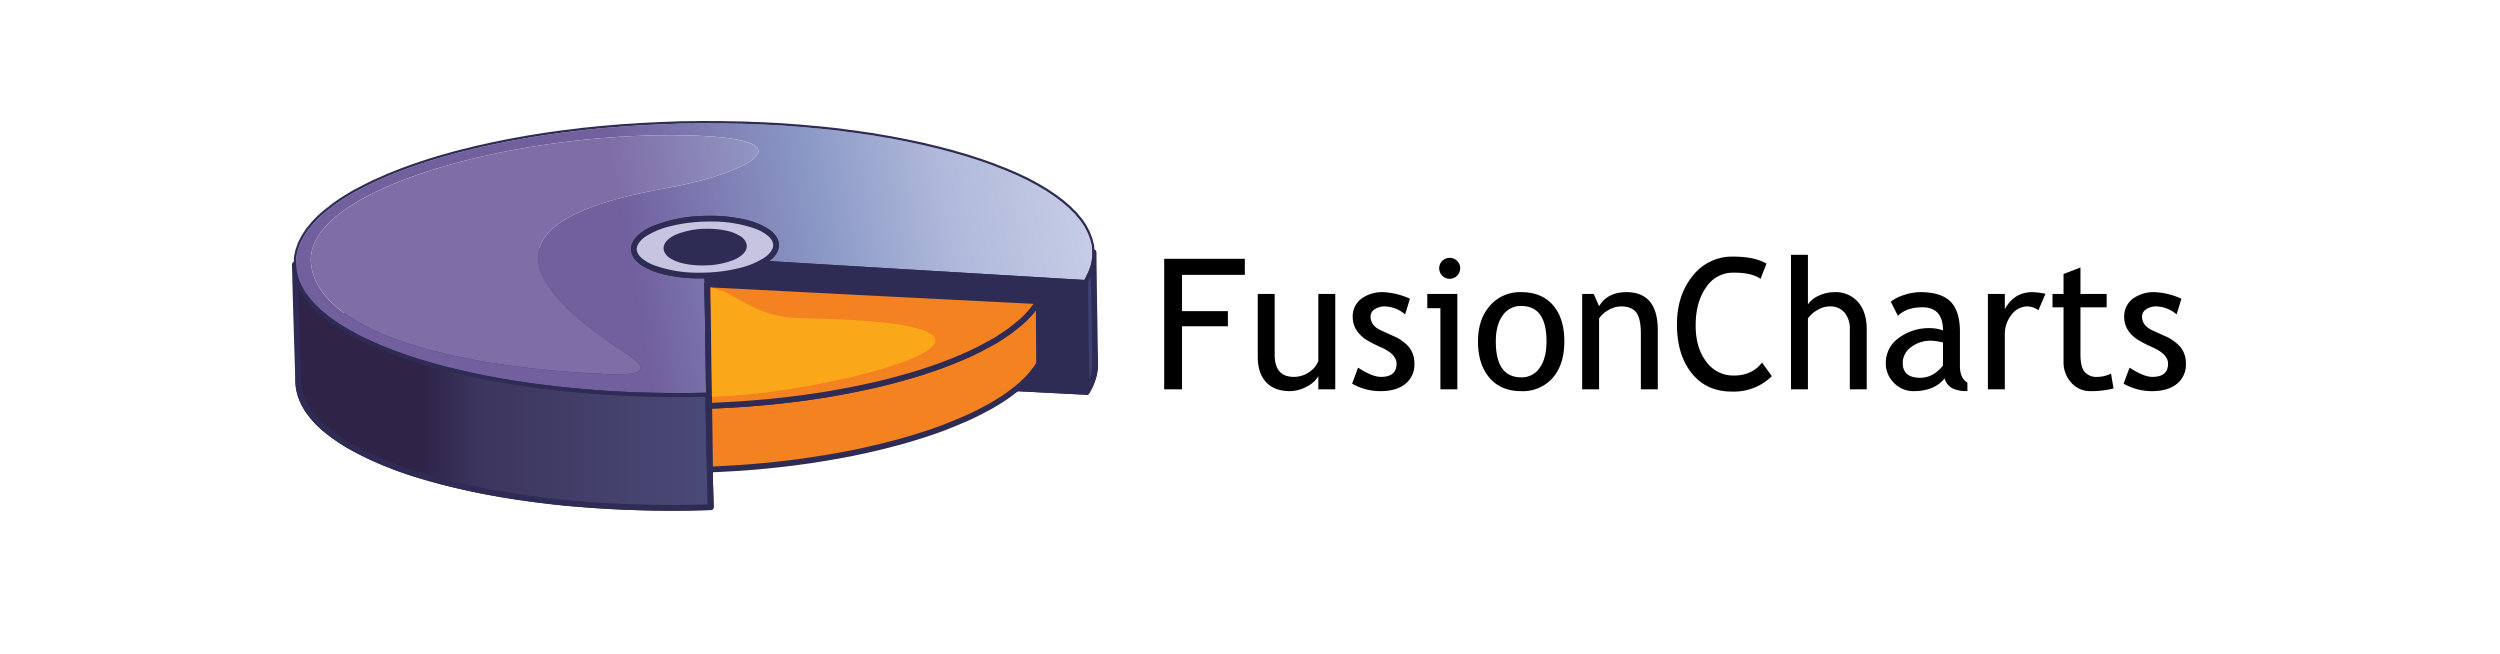 <svg id="Layer_2" data-name="Layer 2" xmlns="http://www.w3.org/2000/svg" xmlns:xlink="http://www.w3.org/1999/xlink" viewBox="0 0 822.047 215"><defs><linearGradient id="linear-gradient" x1="-1.112" y1="555.243" x2="-0.346" y2="555.243" gradientTransform="matrix(136, 0, 0, -136, 277.85, 75640.037)" gradientUnits="userSpaceOnUse"><stop offset="0" stop-color="#2f2348"/><stop offset="0.118" stop-color="#2f2348"/><stop offset="0.292" stop-color="#3c355d"/><stop offset="1" stop-color="#494977"/></linearGradient><linearGradient id="linear-gradient-2" x1="-0.573" y1="555.198" x2="0.194" y2="555.198" gradientTransform="matrix(289, -50, -50, -289, 28124.444, 160511.33)" gradientUnits="userSpaceOnUse"><stop offset="0" stop-color="#715f9e"/><stop offset="0.039" stop-color="#715f9e"/><stop offset="0.32" stop-color="#8a98c6"/><stop offset="0.511" stop-color="#b0b9db"/><stop offset="0.938" stop-color="#e0e3f3"/><stop offset="1" stop-color="#e0e3f3"/></linearGradient><linearGradient id="linear-gradient-3" x1="-0.573" y1="555.21" x2="0.193" y2="555.21" gradientTransform="matrix(289, -50, -50, -289, 28124.444, 160511.33)" gradientUnits="userSpaceOnUse"><stop offset="0" stop-color="#7f6da7"/><stop offset="0.039" stop-color="#7f6da7"/><stop offset="0.32" stop-color="#97a3cd"/><stop offset="0.511" stop-color="#b9c0de"/><stop offset="0.938" stop-color="#e3e6f4"/><stop offset="1" stop-color="#e3e6f4"/></linearGradient></defs><title>fc_logo</title><path d="M232.711,122.411c21.225,1.111,42.319,2.229,63.116,3.292,20.631,1.049,41.18,2.139,61.481,3.174a17.324,17.324,0,0,0,2.802-9.419c-.201-11.951-14.311-22.529-37.137-30.036-23.088-7.597-55.271-12.082-91.228-11.592-36.543.518-69.996,6.086-94.353,14.677-24.613,8.687-39.725,20.397-39.324,33.044.317,12.642,16.091,23.62,41.035,31.086,24.717,7.403,58.238,11.337,94.581,10.137q-.466-22.14-.973-44.362" style="fill:#233a76;fill-rule:evenodd"/><path d="M232.711,122.411l-.048.931c21.225,1.105,42.312,2.222,63.116,3.285,20.631,1.056,41.18,2.139,61.48,3.175a.933.933,0,0,0,.835-.442,18.232,18.232,0,0,0,2.947-9.668v-.248a18.026,18.026,0,0,0-2.815-9.15c-2.678-4.361-7.129-8.37-13.042-12.013a104.844,104.844,0,0,0-21.922-9.743c-22.081-7.259-52.31-11.675-86.204-11.675-1.767,0-3.546.014-5.327.034-36.633.525-70.161,6.1-94.65,14.739-12.213,4.305-22.129,9.356-29.05,14.966a34.884,34.884,0,0,0-8.039,8.839,18.497,18.497,0,0,0-2.863,9.619c0,.173,0,.345.006.518v-.007a18.312,18.312,0,0,0,3.188,9.626c2.994,4.568,7.928,8.722,14.456,12.463a115.581,115.581,0,0,0,24.054,9.866c21.901,6.556,50.585,10.385,82.015,10.393q6.366,0,12.862-.215a.929.929,0,0,0,.897-.952q-.456-22.14-.966-44.361l-.932.021-.048.931.048-.931-.924.028q.527,22.212.966,44.353l.931-.019-.034-.925q-6.459.207-12.8.206c-31.278,0-59.817-3.822-81.477-10.308-12.406-3.713-22.502-8.295-29.471-13.457a32.743,32.743,0,0,1-8.018-8.107,16.443,16.443,0,0,1-2.891-8.66v-.007c0-.151-.007-.303-.007-.456a16.696,16.696,0,0,1,2.594-8.66c2.574-4.271,7.066-8.439,13.187-12.331a114.46,114.46,0,0,1,22.936-10.688C161.929,84.839,195.305,79.271,231.752,78.753q2.67-.032,5.307-.035c33.727,0,63.806,4.402,85.624,11.585,11.344,3.733,20.486,8.225,26.766,13.2a30.452,30.452,0,0,1,7.19,7.763,16.111,16.111,0,0,1,2.546,8.211v.214a16.461,16.461,0,0,1-2.671,8.694l.794.49.048-.932c-20.3-1.035-40.849-2.118-61.481-3.174-20.797-1.062-41.891-2.18-63.116-3.285a.931.931,0,0,0-.973.953l.924-.028" style="fill:#2e2c54"/><path d="M231.876,84.943q.425,18.744.835,37.468c21.225,1.111,42.319,2.229,63.116,3.292,20.631,1.049,41.18,2.139,61.481,3.174q-.311-18.186-.532-36.426c-20.334-1.214-40.918-2.45-61.632-3.685-20.838-1.235-42.008-2.525-63.268-3.823" style="fill:#2e2c54;fill-rule:evenodd"/><path d="M231.876,84.943l-.945.021q.413,18.744.835,37.468a.954.954,0,0,0,.897.931c21.218,1.105,42.312,2.222,63.116,3.285,20.631,1.056,41.18,2.139,61.48,3.174a.969.969,0,0,0,.711-.262.99.99,0,0,0,.29-.704q-.311-18.175-.538-36.419a.954.954,0,0,0-.891-.938c-20.335-1.214-40.918-2.45-61.632-3.678-20.831-1.235-42.008-2.525-63.262-3.823a.915.915,0,0,0-.717.263.943.943,0,0,0-.289.704l.945-.021-.055.952c21.259,1.297,42.429,2.587,63.268,3.823q31.072,1.842,61.626,3.678l.062-.945-.952.014q.249,18.217.531,36.426l.953-.014.048-.952c-20.3-1.036-40.842-2.119-61.481-3.175-20.797-1.062-41.891-2.18-63.109-3.284l-.055.945.952-.021q-.413-18.724-.835-37.468l-.953.021-.055.952.055-.952" style="fill:#2e2c54"/><path d="M356.773,92.449q.247,18.218.533,36.423c.125-.187.251-.374.376-.586a6.249,6.249,0,0,1,.334-.584,5.478,5.478,0,0,1,.293-.582c.084-.186.168-.372.252-.586.084-.186.168-.374.251-.582a4.197,4.197,0,0,1,.212-.579,4.385,4.385,0,0,1,.211-.602,4.312,4.312,0,0,1,.21-.581,4,4,0,0,1,.17-.601c.043-.184.086-.368.129-.576.043-.184.086-.414.129-.622a3.255,3.255,0,0,1,.089-.598,3.016,3.016,0,0,1,.087-.574,3.084,3.084,0,0,1,.047-.595c.002-.183.004-.389.007-.595.001-.184.004-.367.005-.573-.203-12.133-.407-24.292-.528-36.473-.001.206-.005.412-.005.595-.003.206-.004.412-.007.595a3.061,3.061,0,0,0-.047.596,3.246,3.246,0,0,0-.088.597,3.186,3.186,0,0,0-.087.598c-.043.207-.087.391-.13.575-.043.207-.087.414-.128.599a4.717,4.717,0,0,0-.171.599,4.447,4.447,0,0,0-.212.6,4.137,4.137,0,0,0-.211.579c-.085.208-.169.416-.253.602-.084.208-.169.394-.253.579a5.454,5.454,0,0,0-.293.58,4.784,4.784,0,0,0-.252.585,6.312,6.312,0,0,0-.334.605A6.117,6.117,0,0,0,356.773,92.449Z" style="fill:#3b4272;fill-rule:evenodd"/><path d="M356.773,92.449l-.95.013q.247,18.218.533,36.427a.95.95,0,0,0,1.741.512c.123-.186.26-.389.403-.629l.049-.094c.035-.085.142-.254.282-.487l.051-.096a4.602,4.602,0,0,1,.244-.486l.051-.097c.083-.186.174-.388.27-.627l-.884-.349.867.39c.084-.187.173-.388.266-.617l.043-.137a3.932,3.932,0,0,1,.168-.439l.046-.145a3.863,3.863,0,0,1,.166-.46l.044-.138a4.017,4.017,0,0,1,.168-.446l.042-.133a3.206,3.206,0,0,1,.129-.465l.043-.136c.043-.185.088-.379.134-.601l-.931-.192.925.217c.051-.219.094-.452.134-.647l.019-.18a2.725,2.725,0,0,1,.069-.416l.02-.188a2.496,2.496,0,0,1,.067-.387l.02-.187a2.226,2.226,0,0,1,.028-.41l.019-.185c.002-.178.004-.383.007-.592v-.002c.001-.181.003-.365.005-.574v-.022c-.203-12.134-.406-24.29-.528-36.466a.95.95,0,0,0-1.9.002c-.002.202-.004.408-.005.598l.95.004-.95-.014c-.003.211-.004.418-.007.597l.95.012-.93-.195a3.869,3.869,0,0,0-.067.779l.95.012-.93-.195a3.94,3.94,0,0,0-.108.785l.95.008-.93-.196a3.896,3.896,0,0,0-.108.79l.95.004-.93-.195c-.041.192-.082.367-.125.551l-.005.024c-.043.207-.086.41-.126.584l.927.21-.892-.328a5.662,5.662,0,0,0-.204.709l.925.218-.88-.358a5.152,5.152,0,0,0-.256.74l.925.218-.882-.354a4.894,4.894,0,0,0-.255.718l.926.215-.881-.358c-.083.207-.166.406-.239.569l-.016.036c-.073.183-.15.352-.236.539l.865.395-.816-.487a6.238,6.238,0,0,0-.344.676l.866.391-.816-.486a2.78,2.78,0,0,0-.213.448c-.045.119-.071.194-.089.232l.866.391-.816-.487a7.168,7.168,0,0,0-.386.704l.868.388-.813-.492a6.594,6.594,0,0,0-.389.681.944.944,0,0,0-.085.405l.95-.013.865.392c.034-.08.142-.25.284-.482l.055-.104a5.397,5.397,0,0,1,.282-.505l.05-.097c.066-.147.103-.26.132-.334a1.012,1.012,0,0,1,.07-.154l.05-.096a4.713,4.713,0,0,1,.243-.485l.049-.092c.084-.185.176-.385.27-.619l-.882-.354.866.39c.095-.209.182-.425.268-.634l.045-.143a3.907,3.907,0,0,1,.168-.439l.043-.136a3.718,3.718,0,0,1,.168-.461l.044-.139a3.968,3.968,0,0,1,.138-.49l.035-.118c.044-.196.088-.407.132-.614l-.93-.195.925.219c.043-.184.089-.377.136-.598l.02-.191a2.604,2.604,0,0,1,.067-.406l.02-.188a2.73,2.73,0,0,1,.068-.41l.02-.183a2.304,2.304,0,0,1,.027-.412l.02-.184c.002-.186.004-.391.007-.593v-.01c.001-.175.003-.381.005-.591l-.95-.007-.95.009c.121,12.185.325,24.346.528,36.479l.95-.016-.95-.007c-.001.203-.004.385-.005.571v-.003c-.003.204-.005.41-.007.598l.95.007-.931-.192a3.898,3.898,0,0,0-.066.78l.95.008-.93-.195a3.735,3.735,0,0,0-.108.762l.95.007-.93-.195a4.086,4.086,0,0,0-.109.781l.95.012-.931-.191c-.045.219-.088.445-.123.597l-.005.025c-.04.193-.08.366-.123.55l.925.217-.883-.352a4.903,4.903,0,0,0-.212.735l.925.218-.883-.351a4.959,4.959,0,0,0-.253.714l.926.217-.881-.355a5.125,5.125,0,0,0-.256.743l.926.213-.88-.358a4.749,4.749,0,0,0-.256.719l.924.218-.881-.355c-.076.187-.154.361-.238.546l-.017.042c-.074.189-.15.358-.235.545l.867.39-.816-.487a6.265,6.265,0,0,0-.344.678l.866.391-.816-.487a6.728,6.728,0,0,0-.385.681l.867.39-.817-.484c-.108.183-.222.353-.349.542l.791.528.95-.016q-.306-18.173-.533-36.42l-.95.013.865.392Z" style="fill:#2e2c54"/><path d="M96.952,87.02c.316,12.868.716,25.687,1.115,38.528.043.795.127,1.564.21,2.334.166.788.414,1.579.621,2.342.33.763.619,1.498.949,2.236.413.758.824,1.492,1.278,2.247.535.727,1.07,1.454,1.606,2.157.617.723,1.234,1.421,1.892,2.117.74.699,1.48,1.39,2.261,2.061.863.666,1.685,1.328,2.548,1.995.945.661,1.89,1.298,2.793,1.932,1.027.634,2.054,1.266,3.081,1.874,1.109.605,2.216,1.207,3.366,1.808,1.231.602,2.421,1.177,3.612,1.774,1.313.572,2.585,1.117,3.857,1.663,1.354.54,2.749,1.084,4.103,1.602,1.436.517,2.872,1.028,4.307,1.514,1.518.488,3.077.975,4.594,1.432,1.599.46,3.158.915,4.757,1.351,1.64.433,3.28.858,4.961,1.265,1.722.403,3.444.807,5.125,1.183,1.763.377,3.525.748,5.329,1.1,1.844.348,3.647.669,5.492.993,1.885.321,3.729.615,5.655.912,1.885.269,3.852.538,5.819.807,1.967.24,3.974.483,5.941.723,2.007.221,4.016.41,6.064.605,2.048.14,4.138.308,6.186.471,2.09.14,4.22.282,6.31.398,2.13.111,4.303.205,6.433.294q3.256.095,6.514.192c2.171.04,4.342.056,6.554.071,2.213-.008,4.426-.016,6.679-.05,2.212-.06,4.466-.117,6.719-.174q-.417-18.62-.833-37.27c-2.217.044-4.475.084-6.732.123-2.257-.007-4.433-.014-6.649-.022-2.216-.031-4.432-.063-6.607-.121-2.175-.058-4.35-.138-6.526-.225-2.134-.106-4.268-.211-6.443-.345-2.094-.131-4.227-.289-6.32-.445-2.052-.203-4.146-.387-6.197-.567-2.053-.209-4.064-.439-6.116-.672-1.971-.233-3.982-.491-5.953-.751-1.929-.282-3.9-.566-5.788-.849-1.929-.312-3.777-.62-5.665-.956-1.848-.338-3.655-.674-5.502-1.037-1.807-.364-3.572-.774-5.338-1.165-1.766-.392-3.491-.808-5.175-1.221-1.684-.418-3.368-.862-5.01-1.308-1.562-.444-3.163-.916-4.725-1.383q-2.341-.746-4.561-1.493c-1.479-.502-2.917-1.025-4.314-1.55-1.397-.53-2.754-1.081-4.11-1.634-1.315-.583-2.59-1.137-3.906-1.72-1.233-.582-2.426-1.165-3.659-1.777-1.111-.612-2.222-1.224-3.332-1.86-1.069-.614-2.099-1.256-3.127-1.897-.947-.644-1.851-1.285-2.799-1.954-.864-.673-1.728-1.37-2.511-2.041-.782-.677-1.524-1.375-2.266-2.078-.659-.701-1.277-1.404-1.896-2.157-.536-.708-1.072-1.438-1.649-2.174-.413-.732-.867-1.467-1.28-2.252-.33-.741-.619-1.502-.95-2.268-.208-.789-.415-1.56-.582-2.326C97.078,88.609,96.995,87.815,96.952,87.02Z" style="fill-rule:evenodd;fill:url(#linear-gradient)"/><path d="M96.95,87.02l-.945.021c.31,12.875.711,25.696,1.111,38.537v.021c.048.828.131,1.615.214,2.388l.021.09c.18.848.428,1.655.628,2.394l.048.132c.324.745.614,1.483.952,2.249l.035.062c.413.766.834,1.511,1.297,2.284l.048.077c.538.724,1.076,1.456,1.615,2.167l.034.042c.621.731,1.249,1.442,1.925,2.152l.035.042c.745.696,1.497,1.4,2.298,2.09l.034.028c.856.663,1.677,1.324,2.553,1.994l.035.028c.952.669,1.897,1.304,2.794,1.932l.041.028c1.029.634,2.063,1.269,3.099,1.884l.027.019c1.111.601,2.222,1.208,3.381,1.815l.027.014c1.228.6,2.416,1.173,3.602,1.767l.042.02c1.318.572,2.594,1.117,3.864,1.662l.021.015c1.359.538,2.76,1.09,4.12,1.607l.014.007c1.442.518,2.884,1.028,4.326,1.518h.014c1.525.496,3.091.98,4.609,1.442h.014c1.594.462,3.16.917,4.768,1.352l.007.008c1.642.434,3.292.862,4.982,1.268h.007c1.725.401,3.443.809,5.133,1.188h.007c1.766.379,3.533.752,5.348,1.103h.007c1.849.353,3.657.67,5.499.994h.007c1.891.324,3.74.621,5.672.918h.007c1.891.269,3.857.538,5.83.807h.014c1.967.242,3.975.483,5.941.725h.007c2.015.222,4.03.414,6.079.607h.027c2.036.145,4.127.311,6.176.477h.007c2.091.138,4.223.283,6.321.393h.007c2.132.118,4.312.208,6.438.297h.014c2.173.062,4.34.131,6.514.193h.014c2.173.042,4.347.055,6.562.069h.013c2.209-.008,4.423-.015,6.687-.049h.014c2.208-.061,4.464-.117,6.714-.172a.95.95,0,0,0,.925-.974q-.415-18.62-.828-37.267a.96.96,0,0,0-.973-.932c-2.215.048-4.472.083-6.728.124l.014.953.007-.953c-2.256-.007-4.43-.014-6.652-.02v.945l.014-.945c-2.215-.035-4.43-.069-6.596-.124-2.167-.055-4.34-.139-6.514-.221h.007c-2.132-.111-4.264-.214-6.431-.345-2.084-.131-4.216-.29-6.307-.449l-.069.953.089-.946c-2.056-.207-4.154-.393-6.203-.573l-.083.953.097-.945c-2.049-.214-4.057-.442-6.107-.677-1.96-.228-3.967-.489-5.934-.745l-.124.938.138-.938c-1.932-.283-3.906-.566-5.79-.849l-.138.939.151-.939c-1.925-.31-3.768-.614-5.651-.952h.007c-1.849-.338-3.65-.669-5.493-1.036h.007c-1.794-.358-3.553-.766-5.32-1.159-1.76-.387-3.478-.801-5.154-1.215-1.677-.414-3.353-.856-4.989-1.304l-.248.918.255-.911c-1.553-.442-3.147-.911-4.706-1.38l-.276.911.29-.903c-1.56-.497-3.07-.994-4.547-1.491-1.462-.497-2.891-1.014-4.285-1.538h.007c-1.387-.525-2.732-1.07-4.092-1.622l-.359.876.386-.869c-1.318-.586-2.594-1.139-3.905-1.718l-.387.87.407-.863c-1.228-.579-2.415-1.159-3.643-1.767l-.421.849.456-.828c-1.111-.614-2.215-1.221-3.312-1.857-1.056-.6-2.07-1.235-3.098-1.876l-.504.807.531-.787c-.932-.635-1.835-1.276-2.781-1.946l-.552.78.586-.752c-.856-.669-1.711-1.353-2.477-2.015l.007.007c-.766-.662-1.498-1.352-2.236-2.049l-.656.69.69-.655c-.642-.683-1.242-1.373-1.849-2.105l-.738.6.759-.573c-.531-.697-1.069-1.435-1.656-2.188l-.752.587.828-.469c-.421-.752-.869-1.477-1.263-2.222l-.841.442.869-.386c-.317-.711-.607-1.47-.952-2.264l-.87.38.918-.242c-.207-.794-.414-1.552-.573-2.284l-.925.2.945-.104c-.09-.766-.166-1.545-.207-2.304a.949.949,0,0,0-1.897.069l.945-.021-.945.048c.042.828.131,1.642.214,2.414l.014.097c.172.8.387,1.58.594,2.367l.048.138c.317.738.607,1.504.952,2.277l.028.056c.435.821.89,1.566,1.29,2.276l.083.118c.566.718,1.098,1.449,1.635,2.16l.028.035c.628.766,1.263,1.483,1.939,2.201l.035.041c.745.704,1.497,1.408,2.298,2.105h.007c.793.69,1.669,1.393,2.546,2.07l.035.027c.945.669,1.857,1.312,2.808,1.967l.035.021c1.028.642,2.07,1.283,3.153,1.911,1.125.642,2.243,1.256,3.347,1.87l.042.021c1.235.614,2.436,1.201,3.671,1.78l.021.014c1.325.587,2.595,1.139,3.906,1.718l.027.014c1.36.552,2.726,1.104,4.133,1.642h.007c1.401.524,2.85,1.049,4.34,1.56,1.483.497,3.009,1.001,4.575,1.498l.021.007c1.56.469,3.167.939,4.733,1.387h.014c1.642.449,3.333.89,5.03,1.311v.007c1.69.407,3.422.828,5.196,1.221,1.76.393,3.533.8,5.354,1.173h.007c1.856.358,3.664.697,5.513,1.035h.007c1.89.338,3.747.648,5.679.959h.007c1.897.289,3.864.573,5.796.856h.013c1.974.262,3.989.517,5.962.752h.006c2.049.234,4.064.462,6.128.676h.014c2.049.179,4.14.366,6.183.565h.027c2.091.159,4.23.317,6.327.448,2.188.132,4.327.235,6.459.345h.007c2.181.084,4.361.166,6.542.228,2.18.055,4.402.09,6.617.117h.007c2.222.007,4.396.014,6.652.021h.021c2.257-.034,4.513-.076,6.734-.118l-.02-.952-.953.021q.425,18.661.835,37.267l.952-.019-.028-.946c-2.249.056-4.505.111-6.721.173l.028.945-.014-.945c-2.249.035-4.457.042-6.665.048V167l.006-.953c-2.214-.013-4.381-.034-6.541-.068l-.02.945.027-.945c-2.173-.069-4.34-.131-6.514-.193l-.027.945.041-.945c-2.132-.09-4.299-.186-6.424-.297-2.077-.11-4.202-.255-6.293-.394l-.069.946.076-.946c-2.042-.165-4.14-.331-6.196-.469l-.062.945.089-.945c-2.049-.193-4.05-.386-6.051-.606l-.103.944.117-.938c-1.967-.241-3.974-.482-5.941-.725l-.117.946.131-.946c-1.966-.269-3.933-.538-5.817-.807l-.131.945.145-.939c-1.925-.297-3.76-.594-5.644-.911h.007c-1.842-.324-3.643-.642-5.479-.993h.007c-1.794-.345-3.554-.718-5.314-1.091h.007c-1.677-.372-3.394-.779-5.113-1.18h.007c-1.67-.4-3.305-.828-4.94-1.263l.007.007c-1.594-.434-3.147-.891-4.747-1.353l-.263.918.276-.911c-1.511-.455-3.063-.938-4.575-1.429l-.297.904.303-.896c-1.421-.483-2.85-.994-4.285-1.512l-.324.897.338-.891c-1.345-.511-2.739-1.056-4.085-1.594l-.352.883.373-.876c-1.276-.545-2.546-1.09-3.85-1.656l-.387.87.428-.849c-1.201-.601-2.387-1.18-3.623-1.78l-.414.856.442-.842c-1.139-.601-2.243-1.201-3.353-1.801l-.456.834.483-.821c-1.014-.6-2.036-1.228-3.063-1.862l-.497.807.545-.779c-.918-.635-1.857-1.277-2.795-1.933l-.545.78.58-.752c-.849-.655-1.677-1.318-2.546-1.994l-.58.752.614-.717c-.759-.656-1.49-1.339-2.229-2.036l-.648.697.69-.656c-.642-.683-1.248-1.366-1.856-2.084l-.725.622.752-.58c-.524-.69-1.056-1.415-1.594-2.147l-.766.566.814-.489c-.441-.738-.849-1.463-1.256-2.208l-.835.448.87-.386c-.324-.711-.607-1.443-.945-2.222l-.876.373.918-.248c-.214-.787-.456-1.56-.608-2.284l-.932.193.946-.103c-.084-.772-.166-1.518-.207-2.284l-.946.055.946-.034c-.394-12.841-.794-25.655-1.111-38.517l-.952.021-.945.048.945-.048" style="fill:#2e2c54"/><path d="M232.85,129.503q.415,18.667.833,37.27-.464-22.14-.968-44.36-.418-18.732-.836-37.47Q232.344,107.275,232.85,129.503Z" style="fill:#f58220;fill-rule:evenodd"/><path d="M232.85,129.504l-.953.021q.425,18.661.835,37.267a.949.949,0,1,0,1.898-.041q-.456-22.14-.967-44.361-.413-18.724-.835-37.468a.959.959,0,0,0-.973-.931.948.948,0,0,0-.925.973q.466,22.336.966,44.561l.953-.021.952-.02q-.528-22.254-.973-44.562a.958.958,0,0,0-.29-.662.971.971,0,0,0-.683-.269.936.936,0,0,0-.663.296.919.919,0,0,0-.262.676q.413,18.744.835,37.468.518,22.222.966,44.36a.978.978,0,0,0,.29.67.965.965,0,0,0,.684.263.929.929,0,0,0,.662-.298.906.906,0,0,0,.263-.676q-.415-18.62-.828-37.267l-.952.02" style="fill:#2e2c54"/><path d="M202.993,123.082c-1.158,0-2.417-.033-3.754-.091-53.911-2.38-95.071-14.953-96.989-36.467-1.097-12.248,15.608-22.923,39.248-30.451,22.972-7.317,52.452-11.618,78.678-11.618q.801,0,1.599.005c47.839.317,24.42,12.517-2.201,17.299-32.748,5.886-69.692,18.244-13.828,54.394,8.354,5.407,5.117,6.929-2.753,6.929m27.912-82.527c-2.089.041-4.212.069-6.343.069h-.421v-.006c-2.26.117-4.481.185-6.7.254h0c-2.228.118-4.451.228-6.638.325v-.006c-2.188.166-4.361.303-6.542.44v.001c-2.146.186-4.285.373-6.437.531l-.001-.005c-2.1.234-4.241.44-6.292.654l-.001-.006c-2.09.282-4.153.537-6.21.763l.001.002c-2.022.283-4.085.559-6.058.842l-.001-.006c-2.019.331-3.955.634-5.934.958l-.001-.005c-1.93.358-3.866.703-5.761,1.054h.007c-1.898.373-3.788.766-5.644,1.139l-.001-.005c-1.812.427-3.666.82-5.478,1.22l-.001-.002c-1.732.467-3.505.886-5.265,1.306l-.001-.005c-1.72.468-3.406.935-5.092,1.404l.001.002c-1.69.483-3.333.973-4.941,1.47l-.001-.002c-1.6.536-3.119,1.051-4.678,1.559l.001.002c-1.523.531-2.998,1.075-4.479,1.627l.002.003c-1.436.563-2.831,1.119-4.265,1.675l.001.002c-1.318.607-2.643,1.193-4.002,1.78V59.584c-1.272.605-2.537,1.204-3.761,1.836l-.003-.005c-1.193.634-2.427,1.261-3.579,1.868v-.001c-1.097.645-2.16,1.316-3.236,1.947h0c-1.016.669-1.985,1.331-2.962,2l.001.002c-.902.689-1.764,1.364-2.666,2.06l.002.003c-.855.682-1.633,1.378-2.453,2.095-.695.715-1.417,1.423-2.058,2.138l.004.004c-.604.726-1.174,1.432-1.784,2.137-.491.75-.975,1.5-1.419,2.23l.001.001c-.411.753-.815,1.506-1.172,2.246-.252.786-.529,1.533-.767,2.266-.193.769-.354,1.514-.469,2.257h0c-.042.773-.076,1.546-.076,2.277V86.999c.041.773.122,1.552.205,2.318.164.74.367,1.493.57,2.272.328.753.611,1.5.92,2.207l.002-.001c.404.761.849,1.487,1.268,2.228.569.727,1.1,1.454,1.63,2.147l-.001.001c.607.736,1.215,1.425,1.862,2.115.741.7,1.476,1.393,2.245,2.059.768.659,1.625,1.351,2.476,2.017l.001-.002c.953.669,1.857,1.311,2.795,1.953l-.001.002c1.024.639,2.048,1.271,3.106,1.875,1.103.635,2.214,1.248,3.324,1.862,1.221.604,2.409,1.181,3.63,1.764l.001-.003c1.311.58,2.588,1.139,3.906,1.718l-.002.004c1.355.55,2.704,1.094,4.087,1.624,1.401.524,2.829,1.042,4.306,1.545q2.215.746,4.554,1.49l-.001.002c1.557.462,3.156.938,4.713,1.378l-.001.002c1.64.441,3.322.882,4.996,1.303,1.684.414,3.409.828,5.168,1.214,1.766.394,3.533.8,5.327,1.167,1.842.358,3.65.697,5.5,1.035,1.884.338,3.726.642,5.658.952l-0.0.001c1.882.283,3.853.572,5.783.848v.001c1.964.262,3.977.517,5.941.751,2.049.234,4.057.462,6.106.669l-.035.387.035-.387c2.047.179,4.135.366,6.189.572l.001-.006c2.09.159,4.223.317,6.314.448,2.173.131,4.305.234,6.437.345,2.174.083,4.347.166,6.521.221,2.174.061,4.389.089,6.604.123h0c2.211.008,4.387.015,6.639.021,2.027-.037,4.053-.069,6.05-.11q-.105-7.281-.207-14.573c-.096-6.997-.234-14.021-.331-21.046h0a.901.901,0,0,1,.041-.295q-.086-4.131-.173-8.268l.379-.007-.379.007-.014-.414.421.028c21.253,1.297,42.429,2.587,63.261,3.822,20.631,1.224,41.131,2.454,61.386,3.663.073-.126.15-.246.227-.368a6.877,6.877,0,0,1,.331-.607,4.202,4.202,0,0,1,.242-.556h-.001a5.304,5.304,0,0,1,.29-.58h-.001c.09-.186.166-.366.249-.559v-.014l.006-.007c.071-.162.149-.354.233-.549a5.151,5.151,0,0,1,.223-.617h.002a5.69,5.69,0,0,1,.194-.551,5.798,5.798,0,0,1,.177-.615c.04-.173.079-.37.118-.566h.007v-.007c.04-.178.079-.35.118-.539a3.563,3.563,0,0,1,.09-.6,3.432,3.432,0,0,1,.088-.587,3.161,3.161,0,0,1,.042-.562c.007-.178.007-.383.007-.588h0c.006-.18.006-.387.006-.594h.003c-.073-.706-.145-1.436-.18-2.174-.192-.696-.383-1.405-.537-2.113-.274-.719-.555-1.438-.836-2.156-.354-.676-.709-1.359-1.057-2.062-.482-.693-.924-1.38-1.4-2.059-.602-.664-1.163-1.346-1.68-2.022-.676-.636-1.365-1.279-1.982-1.974-.768-.64-1.49-1.272-2.252-1.933l-.001.001c-.855-.642-1.669-1.262-2.531-1.903-.939-.617-1.83-1.234-2.761-1.843l.001-.001c-1.01-.607-2.019-1.193-2.995-1.78l-.001.001c-1.103-.576-2.167-1.165-3.263-1.754l-.001.002c-1.182-.55-2.33-1.093-3.512-1.656h0c-1.27-.545-2.546-1.069-3.781-1.614l.001-.003c-1.351-.494-2.701-1.015-4.017-1.563v-.001c-1.384-.493-2.808-.986-4.198-1.48-1.487-.455-2.92-.95-4.393-1.418l.001-.003c-1.555-.425-3.109-.87-4.624-1.342v.001c-1.603-.406-3.198-.833-4.795-1.259l-0.0.003c-1.69-.385-3.367-.804-5.009-1.21l-.001.002c-1.728-.358-3.452-.716-5.181-1.095l-.001.005c-1.808-.359-3.623-.69-5.39-1.049l.001-.001c-1.847-.303-3.701-.613-5.514-.944v-.003c-1.932-.261-3.823-.543-5.748-.832v-.001c-1.937-.234-3.915-.496-5.851-.779v-.002c-2.015-.213-4.023-.433-5.997-.64v-.002q-3.087-.257-6.168-.55h0c-2.098-.173-4.196-.318-6.259-.483v-.001c-2.141-.097-4.324-.22-6.466-.337l.001-.001c-2.18-.069-4.32-.144-6.494-.247v.007c-2.229-.028-4.451-.076-6.679-.131h-.29c-2.129,0-4.293,0-6.457-.027" style="fill:url(#linear-gradient-2)"/><path d="M231.876,84.943l-.02.386c21.259,1.297,42.429,2.588,63.267,3.823,20.708,1.228,41.291,2.463,61.625,3.678l.263.021.11-.242a6.096,6.096,0,0,1,.317-.545l.014-.021.007-.021c.069-.152.185-.352.31-.566l.014-.014.007-.021a4.331,4.331,0,0,1,.234-.545l.014-.021.007-.021a4.884,4.884,0,0,1,.269-.538l.014-.021.007-.021c.09-.186.172-.373.262-.593l-.359-.145.352.159c.09-.193.172-.407.262-.614l.006-.027.008-.028a3.692,3.692,0,0,1,.193-.524l.014-.028.007-.027a3.857,3.857,0,0,1,.193-.545l.008-.028.006-.027a5.094,5.094,0,0,1,.159-.552l.013-.027v-.021c.049-.193.09-.4.131-.607l-.372-.076.372.083c.042-.179.09-.366.131-.58l.007-.041v-.035a2.618,2.618,0,0,1,.082-.524l.007-.034v-.042a2.505,2.505,0,0,1,.083-.517l.007-.042v-.035a3.109,3.109,0,0,1,.034-.524l.014-.034v-.035c0-.186,0-.394.007-.6v-.635c-.076-.732-.145-1.477-.18-2.215v-.042l-.014-.041c-.2-.725-.393-1.449-.552-2.16l-.007-.035-.007-.027c-.283-.725-.559-1.449-.841-2.174l-.007-.021-.014-.021c-.359-.69-.725-1.387-1.083-2.111l-.014-.021-.014-.028c-.483-.69-.924-1.38-1.421-2.084l-.014-.021-.014-.021c-.601-.663-1.165-1.346-1.69-2.036l-.014-.021-.028-.021c-.69-.649-1.373-1.291-1.967-1.96l-.02-.028-.021-.014c-.773-.642-1.504-1.284-2.284-1.953l-.007-.014-.014-.007c-.856-.642-1.677-1.256-2.532-1.904l-.007-.007-.014-.006c-.938-.614-1.835-1.235-2.781-1.856l-.006-.007h-.008c-1.028-.614-2.049-1.214-3.028-1.801l-.007-.007-.014-.007c-1.097-.573-2.16-1.16-3.271-1.76l-.014-.007h-.007c-1.187-.545-2.332-1.09-3.519-1.663h-.006l-.008-.007c-1.276-.545-2.553-1.069-3.774-1.608l-.007-.007h-.014c-1.353-.497-2.705-1.022-4.009-1.566h-.007l-.014-.007c-1.393-.497-2.835-.994-4.223-1.49h-.014l-.007-.007c-1.47-.449-2.905-.939-4.389-1.415h-.007l-.007-.007c-1.56-.428-3.119-.876-4.637-1.345l-.007-.007h-.014c-1.594-.407-3.202-.828-4.802-1.255l-.007-.007h-.007c-1.684-.379-3.36-.8-5.01-1.207h-.014c-1.725-.359-3.457-.711-5.175-1.09h-.007l-.007-.007c-1.815-.352-3.623-.69-5.389-1.042h-.007c-1.856-.311-3.706-.614-5.514-.945l-.007-.007H287.437c-1.933-.262-3.823-.545-5.762-.834H281.668c-1.932-.235-3.905-.497-5.838-.78h-.013l-.007-.007c-2.015-.214-4.037-.428-6.011-.642h-.007c-2.056-.166-4.119-.359-6.175-.552h-.007c-2.104-.166-4.203-.31-6.258-.483h-.014c-2.139-.097-4.326-.221-6.465-.338h-.014c-2.181-.069-4.32-.145-6.5-.249h-.014c-2.222-.021-4.451-.068-6.672-.124h-.311c-2.132,0-4.292-.007-6.458-.027h-.007c-2.084.041-4.209.062-6.334.062h-.441c-2.264.117-4.485.186-6.707.255h-.014c-2.222.117-4.45.228-6.631.324h-.014c-2.181.159-4.361.296-6.548.435h-.007c-2.146.186-4.292.372-6.431.531h-.014c-2.098.235-4.244.435-6.3.649h-.014c-2.105.276-4.161.538-6.217.766h-.014c-2.015.282-4.078.559-6.058.842h-.007c-2.022.324-3.961.628-5.941.952h-.007c-1.932.352-3.871.704-5.769,1.056h-.007c-1.897.372-3.795.766-5.644,1.138h-.014c-1.808.421-3.657.821-5.472,1.215h-.014l-.007.007c-1.725.462-3.491.883-5.265,1.304h-.014c-1.732.469-3.422.938-5.106,1.408h-.007q-2.536.734-4.947,1.47l-.007.006h-.007c-1.608.539-3.126,1.049-4.692,1.566h-.007c-1.525.539-3.016,1.077-4.499,1.636v.007h-.007c-1.442.559-2.843,1.125-4.278,1.684h-.014l-.007.007c-1.318.607-2.629,1.194-3.988,1.773h-.007l-.007.007c-1.276.607-2.553,1.208-3.795,1.849h-.007c-1.187.628-2.422,1.256-3.574,1.863l-.014.007h-.007c-1.118.663-2.187,1.338-3.249,1.959l-.007.007-.006.007c-1.035.676-2.022,1.352-3.009,2.028h-.007l-.014.007c-.904.697-1.767,1.38-2.67,2.07v.007h-.007c-.876.704-1.656,1.407-2.477,2.125l-.014.007-.014.014c-.69.71-1.435,1.435-2.104,2.188v.007l-.007.006c-.621.746-1.193,1.456-1.801,2.16l-.021.021-.013.028c-.49.759-.987,1.525-1.442,2.27v.007l-.007.014c-.407.759-.821,1.518-1.194,2.291l-.014.021-.007.027c-.242.773-.531,1.525-.78,2.298v.007l-.007.014c-.207.807-.373,1.601-.497,2.394v.042c-.041.773-.076,1.552-.076,2.312v.097c.041.807.124,1.608.214,2.38v.042c.172.779.379,1.553.586,2.339l.007.028.014.027c.324.752.614,1.518.953,2.271l.007.014.007.007c.421.807.876,1.546,1.283,2.264l.014.027.021.021c.573.731,1.104,1.462,1.642,2.173l.007.007c.628.759,1.25,1.47,1.919,2.181l.007.007.007.007c.738.704,1.491,1.408,2.277,2.09.793.677,1.656,1.38,2.525,2.05l.007.007.007.007c.952.669,1.856,1.311,2.809,1.96h.007l.007.007c1.028.642,2.056,1.283,3.133,1.904,1.118.635,2.228,1.249,3.34,1.863l.006.006h.007c1.235.614,2.429,1.201,3.67,1.78l.007.007c1.318.579,2.587,1.138,3.905,1.718l.007.007c1.359.552,2.719,1.104,4.12,1.635,1.4.524,2.843,1.049,4.326,1.553q2.225.746,4.568,1.497h.007c1.566.47,3.167.939,4.733,1.387,1.649.441,3.333.89,5.023,1.312,1.684.414,3.408.827,5.182,1.221,1.76.386,3.533.8,5.341,1.166h.006c1.85.366,3.657.697,5.507,1.036,1.89.337,3.74.648,5.672.959h.006c1.884.283,3.857.565,5.79.848,1.973.262,3.988.525,5.962.752,2.049.234,4.064.47,6.12.676h.007c2.049.18,4.14.365,6.189.566h.014c2.091.159,4.223.317,6.321.449,2.18.131,4.319.234,6.452.345,2.18.082,4.354.166,6.534.22,2.18.062,4.396.09,6.61.124h.007c2.215.007,4.389.014,6.645.021h.007c2.263-.041,4.52-.076,6.734-.124l.387-.006-.007-.38q-.528-22.253-.974-44.562l-.386.007-.02.386.02-.386-.379.007q.466,22.335.973,44.561l.38-.007-.007-.386c-2.216.048-4.472.083-6.728.124v.387l.007-.387c-2.256-.006-4.436-.013-6.652-.021v.38l.007-.38c-2.215-.034-4.43-.062-6.604-.123-2.173-.055-4.347-.138-6.521-.221-2.132-.111-4.264-.214-6.437-.345-2.091-.131-4.224-.29-6.314-.448l-.027.386.034-.379c-2.056-.208-4.147-.394-6.196-.573l-.035.387.035-.387c-2.049-.206-4.057-.434-6.106-.669-1.967-.234-3.982-.49-5.948-.752l-.048.379.055-.379c-1.932-.276-3.905-.566-5.789-.849l-.055.38.062-.38c-1.932-.31-3.774-.614-5.658-.952-1.849-.338-3.657-.676-5.5-1.035-1.794-.366-3.561-.773-5.327-1.167-1.76-.387-3.485-.8-5.168-1.214-1.677-.421-3.36-.863-5.002-1.304l-.097.366.103-.366c-1.56-.442-3.161-.918-4.72-1.38l-.11.366.117-.366q-2.339-.745-4.554-1.49c-1.476-.503-2.905-1.021-4.306-1.545-1.387-.531-2.739-1.077-4.099-1.628l-.145.352.159-.352c-1.318-.58-2.595-1.139-3.906-1.718l-.159.352.166-.345c-1.229-.586-2.422-1.166-3.65-1.773l-.172.338.186-.331c-1.11-.614-2.222-1.229-3.326-1.863-1.062-.607-2.091-1.242-3.119-1.884l-.2.324.213-.317c-.938-.642-1.842-1.283-2.795-1.953l-.22.317.234-.304c-.856-.669-1.718-1.366-2.491-2.029-.772-.669-1.511-1.366-2.256-2.07l-.262.283.283-.262c-.655-.697-1.27-1.394-1.884-2.139l-.296.241.31-.228c-.538-.704-1.076-1.442-1.656-2.181l-.304.235.338-.186c-.421-.745-.87-1.477-1.276-2.242l-.338.179.345-.159c-.318-.725-.607-1.49-.945-2.264l-.352.152.372-.097c-.207-.794-.414-1.56-.58-2.312l-.372.083.38-.041c-.084-.773-.166-1.56-.207-2.339l-.387.021h.387v-.076c0-.731.034-1.504.076-2.277l-.387-.021.38.062c.117-.766.283-1.532.483-2.325l-.373-.09.366.117c.241-.745.524-1.504.78-2.304l-.366-.111.345.166c.359-.745.766-1.504,1.18-2.263l-.338-.18.324.2c.449-.738.939-1.498,1.436-2.256l-.324-.207.289.248c.621-.717,1.201-1.435,1.815-2.173l-.297-.248.283.255c.648-.725,1.38-1.442,2.083-2.167l-.276-.262.255.283c.821-.718,1.601-1.414,2.457-2.098l-.242-.303.234.303c.904-.697,1.767-1.373,2.67-2.063l-.234-.31.221.317c.986-.676,1.966-1.345,2.994-2.021l-.214-.317.193.331c1.083-.634,2.153-1.31,3.257-1.959l-.2-.332.179.345c1.152-.607,2.388-1.235,3.582-1.87l-.18-.338.18.345c1.228-.635,2.498-1.235,3.775-1.842l-.166-.345.152.352c1.359-.586,2.684-1.173,4.002-1.78l-.159-.345.138.352c1.442-.559,2.843-1.118,4.286-1.683l-.138-.359.131.359c1.483-.552,2.96-1.098,4.485-1.629l-.131-.366.124.366c1.566-.51,3.091-1.028,4.699-1.566l-.124-.359.11.366c1.607-.497,3.25-.986,4.941-1.47l-.11-.372.103.372c1.691-.469,3.381-.939,5.106-1.407l-.097-.366.09.373c1.767-.421,3.547-.842,5.286-1.311l-.103-.372.083.379c1.814-.4,3.67-.793,5.485-1.222l-.083-.372.076.379c1.856-.373,3.747-.766,5.644-1.139h-.007c1.897-.352,3.837-.697,5.769-1.056l-.069-.373.062.379c1.98-.324,3.92-.628,5.941-.959l-.062-.373.056.38c1.973-.283,4.036-.559,6.058-.842l-.055-.379.042.379c2.063-.228,4.133-.483,6.231-.766l-.048-.379.042.387c2.056-.214,4.202-.421,6.307-.656l-.042-.379.028.386c2.153-.159,4.292-.345,6.437-.531l-.034-.386.027.386c2.187-.138,4.368-.276,6.562-.442l-.035-.379.021.386c2.187-.097,4.409-.207,6.638-.325l-.021-.386.014.386c2.228-.069,4.457-.138,6.728-.255l-.021-.38v.387h.421c2.132,0,4.257-.028,6.348-.069l-.007-.387-.007.387c2.167.027,4.333.027,6.465.027h.296v-.379l-.006.379c2.228.055,4.45.103,6.679.131l.007-.387-.014.379c2.18.104,4.326.179,6.514.248l.014-.387-.028.387c2.147.117,4.333.242,6.479.338l.014-.379-.028.379c2.063.166,4.161.311,6.259.483l.034-.387-.034.387q3.084.289,6.182.552l.028-.387-.042.387c1.98.207,3.995.428,6.017.642l.042-.379-.062.379c1.938.283,3.919.545,5.858.78l.049-.38-.056.38c1.932.29,3.83.572,5.769.835l.048-.379-.069.379c1.815.332,3.671.642,5.521.945l.061-.372-.069.372c1.767.359,3.581.69,5.39,1.049l.075-.379-.082.372c1.731.379,3.457.738,5.188,1.097l.076-.379-.096.372c1.648.408,3.333.828,5.03,1.215l.083-.379-.097.373c1.601.428,3.202.855,4.809,1.263l.097-.373-.117.366c1.524.476,3.091.925,4.657,1.352l.103-.366-.117.366c1.477.47,2.912.966,4.402,1.421l.11-.365-.131.359c1.401.497,2.836.993,4.23,1.49l.131-.359-.151.352c1.324.552,2.684,1.076,4.043,1.573l.131-.359-.158.352c1.234.545,2.511,1.069,3.781,1.614l.152-.352-.167.345c1.188.566,2.34,1.11,3.526,1.663l.159-.351-.18.338c1.105.593,2.174,1.187,3.285,1.766l.18-.345-.201.332c.987.593,2.008,1.187,3.029,1.8l.2-.331-.213.324c.938.614,1.835,1.235,2.781,1.856l.213-.324-.234.31c.862.642,1.677,1.263,2.532,1.905l.235-.304-.248.29c.773.669,1.504,1.311,2.284,1.959l.248-.296-.289.255c.628.711,1.331,1.366,2.022,2.015l.263-.283-.304.235c.532.697,1.111,1.401,1.732,2.083l.283-.255-.318.214c.483.69.932,1.387,1.422,2.091l.31-.221-.337.172c.358.724.725,1.428,1.09,2.125l.338-.18-.359.138c.283.725.566,1.449.842,2.174l.359-.138-.373.083c.159.738.359,1.477.56,2.201l.365-.103-.38.021c.035.766.111,1.525.186,2.256l.38-.042h-.387c0,.207,0,.414-.006.594l.386.007-.386-.007c0,.207,0,.414-.007.593l.386.007-.373-.083a3.074,3.074,0,0,0-.055.669l.379.007-.373-.076a3.318,3.318,0,0,0-.097.669l.379.007-.372-.083a3.36,3.36,0,0,0-.097.676h.387l-.38-.076c-.041.2-.083.379-.124.565v.007h-.007c-.042.207-.083.414-.124.593l.373.083-.359-.131a5.71,5.71,0,0,0-.186.642l.372.09-.352-.145a5.643,5.643,0,0,0-.228.656l.373.089-.359-.145a4.951,4.951,0,0,0-.228.635l.373.089-.352-.145c-.09.207-.172.414-.249.587l-.006.007v.014c-.084.193-.159.373-.249.559l.352.159-.331-.193a5.202,5.202,0,0,0-.311.614l.345.159-.324-.193a4.728,4.728,0,0,0-.276.621l.352.159-.331-.2a6.543,6.543,0,0,0-.352.648l.345.159-.325-.2a5.498,5.498,0,0,0-.359.621l.352.159.021-.387c-20.335-1.214-40.919-2.449-61.633-3.678-20.832-1.235-42.008-2.525-63.261-3.822l-.421-.028.014.414.379-.007" style="fill:#2e2c54"/><path d="M220.175,44.454c-26.226,0-55.706,4.301-78.678,11.618-23.64,7.528-40.345,18.203-39.248,30.451,1.918,21.515,43.078,34.087,96.989,36.467,1.337.058,2.596.091,3.754.091,7.87,0,11.107-1.522,2.753-6.929C149.881,80.002,186.825,67.644,219.573,61.758c26.621-4.782,50.041-16.981,2.201-17.299q-.797-.006-1.599-.005" style="fill:url(#linear-gradient-3)"/><path d="M232.583,93.497c.095,7.022.232,14.047.327,21.045q.288,19.967.577,39.839-.143-10.458-.284-20.941C233.01,120.153,232.819,106.816,232.583,93.497Z" style="fill:#f58220;fill-rule:evenodd"/><path d="M232.58,93.499l-.952.014c.096,7.024.234,14.049.331,21.046q.28,19.965.573,39.834a.956.956,0,1,0,1.912-.027q-.145-10.453-.283-20.935-.289-19.934-.621-39.952a.956.956,0,1,0-1.911.035l.952-.014-.952.014c.234,13.317.427,26.655.621,39.938q.145,10.495.283,20.941a.967.967,0,0,0,.966.946.955.955,0,0,0,.946-.974q-.29-19.852-.58-39.834c-.097-7.003-.228-14.028-.325-21.046a.955.955,0,0,0-.973-.945.98.98,0,0,0-.669.29.969.969,0,0,0-.269.683l.952-.014" style="fill:#2e2c54"/><path d="M233.204,133.44q.14,10.495.284,20.941c1.641-.072,3.28-.146,4.92-.242,1.681-.093,3.321-.189,4.96-.286,1.6-.116,3.198-.234,4.839-.376,1.6-.14,3.199-.279,4.798-.443,1.518-.165,3.077-.325,4.676-.512,1.558-.185,3.118-.368,4.636-.578,1.517-.204,3.035-.408,4.553-.642,1.478-.225,2.954-.457,4.472-.707,1.478-.249,2.914-.5,4.35-.751,1.436-.269,2.873-.542,4.35-.812,1.355-.294,2.71-.586,4.147-.878,1.355-.315,2.71-.631,4.107-.942,1.314-.312,2.628-.648,3.942-.985,1.273-.334,2.588-.662,3.902-1.022,1.233-.354,2.465-.709,3.739-1.088,1.192-.373,2.384-.749,3.616-1.125,1.152-.372,2.303-.768,3.495-1.166,1.11-.393,2.261-.806,3.414-1.223,1.069-.438,2.096-.855,3.208-1.292,1.029-.435,2.058-.869,3.127-1.304.987-.434,1.976-.889,2.964-1.342.947-.454,1.854-.911,2.801-1.387.865-.473,1.772-.946,2.678-1.419.824-.47,1.69-.964,2.514-1.462.784-.491,1.567-.981,2.353-1.495.742-.489,1.485-1,2.187-1.538.661-.509,1.322-1.017,2.023-1.55.622-.529,1.242-1.058,1.903-1.589.497-.529,1.036-1.055,1.615-1.603.497-.547.995-1.093,1.494-1.645.415-.567.872-1.133,1.328-1.701.374-.54.75-1.105,1.083-1.673-.019-6.835-.077-13.697-.136-20.559q-.562.845-1.125,1.688c-.458.566-.873,1.135-1.289,1.677q-.746.817-1.494,1.633c-.539.552-1.119,1.099-1.659,1.622-.661.528-1.282,1.078-1.902,1.581-.704.529-1.324,1.039-1.986,1.544q-1.114.762-2.23,1.524c-.785.51-1.569,1.02-2.312,1.512-.867.49-1.734.958-2.559,1.424-.908.47-1.815.94-2.639,1.412-.949.472-1.897.921-2.846,1.393-.988.451-1.978.902-2.967,1.33-1.07.432-2.1.86-3.089,1.294-1.113.434-2.183.842-3.253,1.252-1.152.412-2.264.824-3.374,1.213-1.194.391-2.346.782-3.539,1.192-1.235.371-2.427.74-3.62,1.11-1.275.35-2.509.698-3.743,1.049-1.316.352-2.59.704-3.907,1.028-1.315.331-2.631.66-3.946.967-1.356.309-2.754.614-4.069.9-1.397.288-2.834.573-4.19.861-1.479.264-2.877.529-4.274.796-1.519.288-2.958.533-4.436.775-1.478.225-2.998.444-4.476.664-1.52.227-3.039.424-4.559.623-1.519.203-3.08.379-4.64.558-1.602.179-3.162.333-4.68.491-1.602.156-3.202.289-4.803.421-1.643.135-3.244.246-4.844.356-1.641.112-3.325.198-4.966.287C236.487,133.309,234.846,133.375,233.204,133.44Z" style="fill:#f58220;fill-rule:evenodd"/><path d="M233.204,133.44l-.955.013q.14,10.495.284,20.941a.955.955,0,0,0,.997.941c1.641-.073,3.285-.147,4.934-.243h-.003c1.683-.093,3.325-.189,4.964-.286h.013c1.6-.117,3.203-.235,4.852-.379,1.601-.139,3.204-.278,4.813-.444l.006-.001c1.514-.164,3.075-.324,4.683-.512,1.559-.185,3.124-.369,4.656-.58h-.003c1.517-.205,3.041-.41,4.571-.645,1.478-.225,2.959-.458,4.482-.709h.003c1.482-.25,2.921-.501,4.357-.752l.01-.003c1.438-.268,2.874-.542,4.346-.811l.031-.006c1.355-.293,2.705-.585,4.134-.874l.027-.006c1.355-.316,2.708-.631,4.099-.941l.013-.003c1.324-.316,2.644-.652,3.958-.989l.004-.002c1.267-.331,2.585-.66,3.912-1.024l.012-.004c1.233-.354,2.469-.71,3.748-1.09l.013-.004c1.193-.375,2.383-.749,3.61-1.124l.015-.004c1.163-.376,2.317-.773,3.503-1.169l.016-.005c1.114-.394,2.267-.807,3.421-1.226l.037-.014c1.067-.436,2.09-.853,3.195-1.288l.021-.009c1.029-.435,2.053-.867,3.116-1.299l.024-.011c.999-.438,1.992-.895,2.979-1.348l.014-.007c.958-.459,1.87-.918,2.817-1.395l.029-.015c.854-.467,1.756-.939,2.662-1.412l.032-.017c.824-.47,1.696-.968,2.534-1.474l.014-.008c.783-.491,1.572-.984,2.368-1.505.755-.498,1.517-1.022,2.245-1.579.663-.51,1.322-1.016,2.021-1.548l.041-.033c.622-.529,1.235-1.052,1.881-1.572l.098-.09c.478-.508,1.003-1.022,1.576-1.565l.049-.05q.746-.82,1.496-1.647l.062-.076c.396-.542.845-1.098,1.302-1.667l.04-.055c.382-.551.77-1.134,1.122-1.734a.949.949,0,0,0,.131-.485c-.019-6.839-.077-13.703-.136-20.565a.955.955,0,0,0-1.75-.52q-.56.844-1.124,1.687l.794.53-.742-.6c-.477.59-.898,1.167-1.304,1.695l.757.582-.704-.644q-.746.816-1.494,1.632l.704.645-.683-.667c-.52.533-1.094,1.075-1.64,1.604l.664.686-.595-.746c-.686.548-1.31,1.101-1.908,1.586l.601.741-.573-.763c-.725.544-1.348,1.057-1.992,1.548l.579.759-.539-.788q-1.113.762-2.231,1.525l.54.787-.52-.8c-.785.51-1.571,1.022-2.32,1.516l.527.796-.47-.831c-.856.484-1.723.952-2.559,1.424l.47.831-.439-.848c-.909.47-1.826.945-2.675,1.431l.475.829-.425-.855c-.938.467-1.886.916-2.846,1.393l.425.855-.397-.868c-.987.451-1.971.898-2.949,1.322l.379.876-.356-.885c-1.078.434-2.116.867-3.116,1.306l.383.874-.347-.89c-1.109.432-2.177.84-3.248,1.251l.341.891-.321-.899c-1.159.415-2.269.826-3.368,1.211l.315.901-.297-.907c-1.2.393-2.357.785-3.552,1.195l.31.903-.275-.914c-1.24.373-2.434.743-3.628,1.112l.283.912-.252-.921c-1.279.351-2.516.701-3.751,1.052l.261.918-.247-.922c-1.321.354-2.589.704-3.889,1.023l-.004.001c-1.315.33-2.626.659-3.931.964l.006-.001c-1.35.308-2.745.611-4.061.897l.203.933-.193-.935c-1.391.288-2.83.573-4.195.863l.198.934-.168-.94c-1.485.265-2.887.531-4.286.799-1.506.285-2.935.529-4.411.77l.154.942-.144-.943c-1.473.224-2.992.443-4.472.663-1.509.226-3.023.422-4.542.621h-.003c-1.505.202-3.061.377-4.622.556h.002c-1.593.178-3.151.331-4.673.49l.007-.001c-1.593.155-3.19.288-4.79.42-1.635.135-3.231.246-4.831.355-1.63.112-3.309.197-4.953.286-1.632.088-3.269.154-4.911.219a.954.954,0,0,0-.916.967l.955-.013.038.954c1.642-.065,3.288-.131,4.938-.221,1.64-.089,3.327-.174,4.979-.288,1.601-.11,3.207-.221,4.858-.357,1.601-.133,3.207-.267,4.816-.423l.007-.001c1.515-.157,3.078-.312,4.688-.492h.003c1.56-.179,3.125-.356,4.658-.56h-.003c1.52-.199,3.044-.397,4.576-.625,1.474-.218,2.996-.44,4.479-.665l.011-.001c1.482-.243,2.93-.49,4.46-.779,1.397-.268,2.791-.532,4.264-.795l.03-.006c1.348-.285,2.785-.57,4.186-.859l.01-.002c1.316-.286,2.717-.591,4.079-.902l.006-.001c1.324-.31,2.644-.64,3.96-.97l-.004.001c1.335-.329,2.614-.682,3.925-1.033l.014-.004c1.233-.35,2.464-.698,3.735-1.046l.031-.009c1.192-.37,2.382-.738,3.612-1.108l.035-.011c1.19-.409,2.338-.798,3.525-1.186l.019-.007c1.122-.393,2.235-.805,3.38-1.215l.02-.007c1.07-.41,2.142-.82,3.259-1.255l.037-.015c.978-.429,1.998-.854,3.062-1.283l.023-.01c.999-.433,1.995-.886,2.983-1.338l.028-.013c.938-.467,1.886-.916,2.846-1.394l.049-.026c.799-.458,1.696-.922,2.603-1.392l.03-.017c.813-.461,1.681-.928,2.559-1.424l.057-.035c.739-.489,1.522-.998,2.307-1.508l.019-.013q1.112-.762,2.229-1.524l.04-.029c.682-.52,1.298-1.027,1.982-1.54l.027-.022c.644-.522,1.26-1.069,1.897-1.576l.069-.061c.533-.517,1.119-1.07,1.677-1.64l.021-.022q.747-.815,1.495-1.633l.053-.062c.425-.555.835-1.116,1.273-1.658l.052-.07q.563-.844,1.125-1.689l-.795-.528-.955.008c.059,6.862.117,13.722.136,20.553l.955-.003-.824-.483c-.314.537-.677,1.083-1.044,1.613l.785.543-.744-.598c-.456.567-.921,1.144-1.354,1.735l.77.564-.708-.64q-.746.825-1.492,1.643l.706.643-.657-.693c-.585.555-1.137,1.093-1.654,1.643l.696.653-.598-.744c-.676.542-1.303,1.078-1.923,1.606l.618.727-.577-.76c-.705.535-1.367,1.044-2.029,1.553-.673.516-1.399,1.016-2.13,1.497-.772.506-1.549.992-2.333,1.484l.507.809-.494-.817c-.81.49-1.669.98-2.494,1.45l.473.829-.442-.846c-.906.473-1.819.949-2.694,1.428l.458.838-.428-.853c-.949.477-1.85.93-2.785,1.378l.412.861-.398-.868c-.989.455-1.973.908-2.95,1.336l.384.874-.359-.884c-1.078.438-2.111.875-3.14,1.31l.372.879-.35-.888c-1.117.44-2.149.859-3.22,1.297l.362.884-.325-.898c-1.151.417-2.3.829-3.408,1.221l.319.9-.303-.905c-1.196.399-2.345.794-3.485,1.163l.293.908-.279-.913c-1.237.378-2.431.754-3.623,1.127l.285.911-.273-.914c-1.268.377-2.497.731-3.73,1.085l.264.917-.252-.921c-1.3.356-2.612.684-3.893,1.02l.005-.002c-1.313.337-2.622.671-3.926.982l.221.929-.208-.932c-1.401.312-2.76.629-4.115.944l.216.93-.19-.935c-1.445.294-2.804.587-4.159.881l.202.933-.171-.939c-1.482.271-2.92.545-4.354.812l.175.939-.165-.941c-1.436.251-2.87.502-4.343.75l.003-.001c-1.514.25-2.987.481-4.461.706-1.508.23-3.02.435-4.537.639l-.003.001c-1.505.208-3.059.391-4.618.576-1.588.185-3.145.345-4.667.51h.006c-1.59.162-3.184.303-4.784.441-1.631.142-3.226.259-4.826.375l.07.952-.057-.953c-1.638.098-3.277.193-4.956.286h-.003c-1.632.096-3.267.169-4.907.241l.042.954.955-.013q-.143-10.458-.284-20.941l-.955.013.038.954Z" style="fill:#2e2c54"/><path d="M232.58,93.499c.242,13.317.428,26.655.621,39.938,1.642-.062,3.285-.131,4.927-.221,1.642-.082,3.326-.172,4.968-.282,1.601-.111,3.202-.221,4.844-.359,1.601-.131,3.201-.262,4.803-.42,1.518-.159,3.077-.311,4.678-.49,1.56-.18,3.119-.352,4.644-.56,1.518-.2,3.036-.393,4.554-.621,1.476-.221,3.002-.442,4.478-.663,1.476-.241,2.918-.49,4.437-.779,1.394-.262,2.794-.532,4.271-.793,1.359-.29,2.794-.573,4.189-.863,1.317-.283,2.718-.586,4.071-.897,1.318-.311,2.629-.642,3.947-.966,1.317-.325,2.587-.677,3.905-1.029,1.235-.352,2.47-.704,3.747-1.048,1.187-.373,2.381-.746,3.616-1.111,1.193-.414,2.346-.8,3.539-1.194,1.111-.386,2.222-.8,3.375-1.214,1.069-.407,2.139-.821,3.257-1.249.987-.435,2.015-.862,3.084-1.297.994-.428,1.98-.876,2.967-1.332.952-.469,1.898-.917,2.85-1.394.821-.469,1.732-.939,2.636-1.407.828-.47,1.69-.939,2.56-1.429.745-.49,1.525-1,2.312-1.511.745-.504,1.49-1.015,2.228-1.525.663-.503,1.284-1.014,1.988-1.538.621-.504,1.241-1.056,1.904-1.587.539-.517,1.118-1.069,1.656-1.621.497-.545,1-1.083,1.498-1.628.414-.545.828-1.111,1.29-1.677.373-.566.746-1.125,1.125-1.691q-26.733-1.324-53.855-2.725-27.305-1.377-55.112-2.816" style="fill:#f58220;fill-rule:evenodd"/><path d="M232.58,93.499l-.952.014c.234,13.317.427,26.655.621,39.938a.969.969,0,0,0,.296.683.955.955,0,0,0,.697.262c1.643-.069,3.284-.131,4.934-.221,1.642-.089,3.333-.179,4.982-.29,1.601-.11,3.208-.221,4.857-.358,1.601-.131,3.208-.262,4.816-.421h.007c1.518-.159,3.077-.311,4.684-.49l.007-.007c1.56-.172,3.126-.352,4.658-.559h-.007c1.525-.193,3.05-.393,4.582-.622,1.47-.22,2.995-.441,4.479-.668h.007c1.483-.242,2.933-.49,4.464-.78,1.393-.262,2.788-.531,4.257-.793l.034-.007c1.346-.283,2.781-.566,4.182-.856l.014-.006c1.318-.283,2.719-.586,4.078-.897l.007-.007q1.988-.467,3.961-.966h-.007c1.332-.332,2.615-.684,3.926-1.036h.013c1.235-.352,2.463-.704,3.733-1.049l.034-.007c1.187-.373,2.381-.738,3.609-1.111l.035-.014c1.194-.407,2.339-.793,3.526-1.187h.02c1.118-.394,2.236-.808,3.381-1.221l.021-.008c1.069-.407,2.139-.813,3.257-1.249l.035-.021c.979-.428,2.001-.849,3.063-1.283l.021-.007c1.001-.435,2.001-.883,2.988-1.339l.028-.014c.938-.462,1.884-.918,2.843-1.394l.048-.027c.801-.455,1.698-.918,2.609-1.387l.027-.021c.814-.455,1.683-.924,2.56-1.421l.056-.035c.738-.49,1.524-1,2.311-1.511l.014-.014c.746-.503,1.491-1.014,2.229-1.518l.041-.034c.683-.518,1.297-1.028,1.98-1.539l.027-.021c.649-.524,1.263-1.069,1.898-1.58l.069-.055c.532-.518,1.118-1.069,1.677-1.642l.021-.021c.497-.545,1-1.09,1.497-1.635l.056-.062c.421-.552.835-1.118,1.269-1.655l.055-.076c.373-.559.745-1.125,1.125-1.684a.955.955,0,0,0,.056-.959.937.937,0,0,0-.807-.524q-26.725-1.326-53.849-2.733-27.305-1.376-55.105-2.815a.983.983,0,0,0-.717.27.963.963,0,0,0-.29.704l.952-.014-.048.952q27.811,1.418,55.112,2.815,27.118,1.366,53.856,2.726l.048-.953-.8-.531c-.372.566-.745,1.125-1.118,1.691l.793.531-.745-.601c-.476.586-.897,1.166-1.304,1.69l.759.587-.704-.649c-.498.545-1.002,1.09-1.498,1.636l.704.642-.683-.663c-.518.531-1.091,1.069-1.636,1.601l.663.683-.593-.745c-.69.552-1.311,1.104-1.912,1.587l.601.745-.573-.766c-.725.545-1.345,1.056-1.995,1.546l.58.759-.539-.787c-.738.511-1.483,1.014-2.228,1.525l.539.787-.518-.801c-.787.51-1.573,1.021-2.318,1.518l.524.793-.47-.828c-.855.483-1.725.953-2.559,1.421l.469.836-.435-.849c-.911.469-1.828.945-2.677,1.428l.476.828-.428-.849c-.938.462-1.884.911-2.843,1.387l.421.856-.393-.869c-.987.455-1.974.903-2.953,1.325l.379.876-.352-.883c-1.076.435-2.118.863-3.119,1.304l.386.876-.352-.89c-1.105.428-2.174.835-3.244,1.249l.338.89-.317-.897c-1.159.414-2.27.828-3.375,1.207l.317.904-.296-.91c-1.201.393-2.353.787-3.553,1.2l.311.904-.276-.918c-1.235.373-2.429.745-3.622,1.111l.282.918-.255-.925c-1.277.352-2.519.704-3.753,1.048l.262.925-.249-.925c-1.318.353-2.588.705-3.884,1.021h-.008c-1.311.332-2.622.663-3.925.967-1.346.303-2.74.607-4.058.897l.2.931-.193-.931c-1.387.283-2.83.573-4.196.862l.201.932-.166-.939c-1.483.262-2.891.531-4.285.793-1.511.289-2.939.532-4.409.773l.152.945-.145-.945c-1.47.221-2.995.441-4.471.662-1.512.228-3.023.421-4.541.621h-.007c-1.504.2-3.056.38-4.623.559h.007c-1.594.173-3.153.332-4.671.491-1.587.151-3.188.282-4.789.414-1.628.138-3.229.248-4.83.359-1.629.11-3.305.193-4.955.283-1.629.089-3.264.159-4.905.221l.034.952.959-.014c-.193-13.283-.386-26.621-.621-39.945l-.959.021-.048.952.048-.952" style="fill:#2e2c54"/><path d="M233.712,94.527l.383,34.388q.011.777.022,1.554c41.825-1.189,124.482-24.171,29.811-25.834-16.719-.207-21.591-8.557-30.216-10.109" style="fill:#faa71a"/><path d="M234.095,128.916l.017,1.554h.005q-.012-.777-.022-1.554" style="fill:#6b5f57"/><path d="M231.724,71.93c12.945-.367,23.358,3.471,23.456,8.613.097,5.119-10.206,9.618-23.077,10.035-12.913.42-23.553-3.411-23.662-8.602C208.291,76.808,218.779,72.297,231.724,71.93Z" style="fill:#233a76;fill-rule:evenodd"/><path d="M231.724,71.93l.027.943q.847-.024,1.678-.024a42.454,42.454,0,0,1,15.048,2.41,13.558,13.558,0,0,1,4.324,2.545,5.231,5.231,0,0,1,1.077,1.387,3.111,3.111,0,0,1,.36,1.37v.054a3.212,3.212,0,0,1-.366,1.449,7.607,7.607,0,0,1-2.553,2.661,25.702,25.702,0,0,1-7.938,3.346,51.762,51.762,0,0,1-11.308,1.563q-.96.032-1.901.031a42.45,42.45,0,0,1-14.99-2.403,13.65,13.65,0,0,1-4.344-2.545,5.249,5.249,0,0,1-1.087-1.389,3.102,3.102,0,0,1-.365-1.373l-.001-.008-.001-.082a3.191,3.191,0,0,1,.371-1.456,7.66,7.66,0,0,1,2.59-2.67,26.042,26.042,0,0,1,8.028-3.338A52.128,52.128,0,0,1,231.751,72.873l-.027-.943-.027-.942a47.665,47.665,0,0,0-16.805,3.259,17.429,17.429,0,0,0-5.278,3.28,7.727,7.727,0,0,0-1.542,2.031,5.077,5.077,0,0,0-.576,2.308l.002.137-.001-.008a5.006,5.006,0,0,0,.575,2.2,8.616,8.616,0,0,0,3.038,3.118,24.858,24.858,0,0,0,8.049,3.107,51.043,51.043,0,0,0,11.011,1.131q.971,0,1.962-.032a47.235,47.235,0,0,0,16.686-3.306,17.242,17.242,0,0,0,5.216-3.281,7.702,7.702,0,0,0,1.52-2.023,5.086,5.086,0,0,0,.566-2.295l-0-.089a4.996,4.996,0,0,0-.567-2.194,8.571,8.571,0,0,0-3.017-3.119,24.688,24.688,0,0,0-8.039-3.114,51.29,51.29,0,0,0-11.071-1.136q-.858,0-1.731.025Z" style="fill:#2e2c54"/><path d="M231.724,71.93c12.945-.367,23.358,3.471,23.456,8.613.097,5.119-10.206,9.618-23.077,10.035-12.913.42-23.553-3.411-23.662-8.602C208.291,76.808,218.779,72.297,231.724,71.93Z" style="fill:#c7c4e2;fill-rule:evenodd"/><path d="M231.724,71.93l.027.943q.847-.024,1.678-.024a42.454,42.454,0,0,1,15.048,2.41,13.558,13.558,0,0,1,4.324,2.545,5.231,5.231,0,0,1,1.077,1.387,3.111,3.111,0,0,1,.36,1.37v.054a3.212,3.212,0,0,1-.366,1.449,7.607,7.607,0,0,1-2.553,2.661,25.702,25.702,0,0,1-7.938,3.346,51.762,51.762,0,0,1-11.308,1.563q-.96.032-1.901.031a42.45,42.45,0,0,1-14.99-2.403,13.65,13.65,0,0,1-4.344-2.545,5.249,5.249,0,0,1-1.087-1.389,3.102,3.102,0,0,1-.365-1.373l-.001-.008-.001-.082a3.191,3.191,0,0,1,.371-1.456,7.66,7.66,0,0,1,2.59-2.67,26.042,26.042,0,0,1,8.028-3.338A52.128,52.128,0,0,1,231.751,72.873l-.027-.943-.027-.942a47.665,47.665,0,0,0-16.805,3.259,17.429,17.429,0,0,0-5.278,3.28,7.727,7.727,0,0,0-1.542,2.031,5.077,5.077,0,0,0-.576,2.308l.002.137-.001-.008a5.006,5.006,0,0,0,.575,2.2,8.616,8.616,0,0,0,3.038,3.118,24.858,24.858,0,0,0,8.049,3.107,51.043,51.043,0,0,0,11.011,1.131q.971,0,1.962-.032a47.235,47.235,0,0,0,16.686-3.306,17.242,17.242,0,0,0,5.216-3.281,7.702,7.702,0,0,0,1.52-2.023,5.086,5.086,0,0,0,.566-2.295l-0-.089a4.996,4.996,0,0,0-.567-2.194,8.571,8.571,0,0,0-3.017-3.119,24.688,24.688,0,0,0-8.039-3.114,51.29,51.29,0,0,0-11.071-1.136q-.858,0-1.731.025Z" style="fill:#2e2c54"/><path d="M231.789,76.181c7.037-.204,12.747,1.901,12.817,4.688.069,2.787-5.577,5.227-12.611,5.458-7.032.231-12.784-1.857-12.856-4.681C219.106,78.842,224.752,76.386,231.789,76.181Z" style="fill:#2e2c54;fill-rule:evenodd"/><path d="M231.789,76.181l.028.943q.461-.013.914-.014a22.756,22.756,0,0,1,8.041,1.287,7.072,7.072,0,0,1,2.232,1.301,2.451,2.451,0,0,1,.507.64,1.243,1.243,0,0,1,.153.554v.027a1.304,1.304,0,0,1-.153.592,3.741,3.741,0,0,1-1.256,1.283,13.735,13.735,0,0,1-4.207,1.753,28.125,28.125,0,0,1-6.082.836q-.52.018-1.029.017A22.548,22.548,0,0,1,222.957,84.124a7.007,7.007,0,0,1-2.217-1.297,2.45,2.45,0,0,1-.505-.642,1.276,1.276,0,0,1-.153-.563l-.943.024.943-.011v-.014a1.324,1.324,0,0,1,.156-.605,3.762,3.762,0,0,1,1.261-1.299,13.635,13.635,0,0,1,4.217-1.767,27.763,27.763,0,0,1,6.101-.827l-.028-.943-.027-.942a26.135,26.135,0,0,0-9.302,1.825,9.842,9.842,0,0,0-2.991,1.884,4.636,4.636,0,0,0-.917,1.224,3.231,3.231,0,0,0-.356,1.45l.001.035.001.014a3.164,3.164,0,0,0,.363,1.38,5.114,5.114,0,0,0,1.794,1.858,13.86,13.86,0,0,0,4.507,1.752,28.08,28.08,0,0,0,6.075.626c.36,0,.723-.006,1.09-.018a26.458,26.458,0,0,0,9.268-1.829,9.856,9.856,0,0,0,2.982-1.865,4.628,4.628,0,0,0,.916-1.213,3.185,3.185,0,0,0,.356-1.442l-.001-.074a3.138,3.138,0,0,0-.365-1.379,5.141,5.141,0,0,0-1.801-1.854,14.009,14.009,0,0,0-4.531-1.757,28.293,28.293,0,0,0-6.121-.631c-.321,0-.643.005-.969.014Z" style="fill:#2e2c54"/><path d="M388.668,90.382v11.924h15.088v4.98H388.668v20.742h-5.859V85.108h26.514v5.273Z"/><path d="M419.137,96.651v20.01q0,7.266,6.299,7.266a8.66,8.66,0,0,0,5.039-1.582,7.592,7.592,0,0,0,3.018-3.662V96.651h5.566v31.377h-5.566v-4.336a8.658,8.658,0,0,1-3.765,3.384,11.52,11.52,0,0,1-5.522,1.538q-5.156,0-7.896-2.959-2.741-2.959-2.739-8.408V96.651Z"/><path d="M444.596,126.153l1.963-5.273q4.658,3.047,7.5,3.047,5.156,0,5.156-4.336,0-3.105-4.98-5.332a40.967,40.967,0,0,1-5.171-2.666,11.482,11.482,0,0,1-2.314-2.065,8.193,8.193,0,0,1-1.465-2.461,7.984,7.984,0,0,1-.483-2.798,7.189,7.189,0,0,1,2.812-6.035,11.713,11.713,0,0,1,7.354-2.168,23.632,23.632,0,0,1,8.643,2.168l-1.582,5.156a10.659,10.659,0,0,0-6.65-2.637,5.776,5.776,0,0,0-3.354.938,2.793,2.793,0,0,0-1.362,2.373q0,3.018,3.428,4.57l3.984,1.816a13.995,13.995,0,0,1,5.332,3.809,8.447,8.447,0,0,1,1.67,5.361,8.021,8.021,0,0,1-2.959,6.606q-2.959,2.388-8.203,2.388A18.674,18.674,0,0,1,444.596,126.153Z"/><path d="M473.629,128.028V101.339h-4.307v-4.688h9.873v31.377Zm3.047-43.242a3.332,3.332,0,0,1,2.446,1.011,3.298,3.298,0,0,1,1.011,2.417,3.451,3.451,0,0,1-3.457,3.457,3.298,3.298,0,0,1-2.417-1.011,3.428,3.428,0,0,1,2.417-5.874Z"/><path d="M485.992,112.267q0-7.266,3.911-11.733a13.023,13.023,0,0,1,10.298-4.468q6.738,0,10.459,4.292t3.721,11.909q0,7.588-3.809,11.968a13.034,13.034,0,0,1-10.371,4.38q-6.709,0-10.459-4.424T485.992,112.267Zm5.859,0q0,11.807,8.35,11.807a7.051,7.051,0,0,0,6.108-3.164q2.212-3.164,2.212-8.643,0-11.66-8.32-11.66a7.156,7.156,0,0,0-6.079,3.105Q491.852,106.817,491.852,112.267Z"/><path d="M539.547,128.028v-18.252q0-5.01-1.509-7.017-1.51-2.007-5.054-2.007A8.287,8.287,0,0,0,529,101.896a8.863,8.863,0,0,0-3.193,2.812v23.32h-5.566v-31.377h3.809l1.758,4.043q2.754-4.629,8.994-4.629,10.312,0,10.312,12.539v19.424Z"/><path d="M580.855,86.69l-1.963,5.01q-2.812-2.051-8.848-2.051a10.568,10.568,0,0,0-9.066,4.863q-3.413,4.863-3.414,12.539,0,7.324,3.502,11.88a10.896,10.896,0,0,0,9.037,4.556q6.035,0,9.287-4.277l3.223,4.482a17.82,17.82,0,0,1-13.125,5.068q-8.408,0-13.242-6.064t-4.834-15.996q0-9.609,5.156-15.967A16.376,16.376,0,0,1,569.898,84.376Q576.9,84.376,580.855,86.69Z"/><path d="M608.248,128.028v-19.717a8.245,8.245,0,0,0-1.729-5.537,6.051,6.051,0,0,0-4.863-2.021,8.008,8.008,0,0,0-4.059,1.187,9.462,9.462,0,0,0-3.119,2.769v23.32h-5.566V83.79h5.566V100.108a8.277,8.277,0,0,1,3.588-2.886,11.948,11.948,0,0,1,5.113-1.157,9.758,9.758,0,0,1,7.807,3.281q2.827,3.281,2.828,8.965v19.717Z"/><path d="M639.42,124.425q-3.34,4.189-10.225,4.189a8.803,8.803,0,0,1-6.402-2.681,8.997,8.997,0,0,1-2.709-6.665,9.948,9.948,0,0,1,4.174-8.071,16.665,16.665,0,0,1,10.65-3.296,12.478,12.478,0,0,1,3.984.762q0-7.617-6.797-7.617-5.215,0-8.027,2.812l-2.344-4.658a13.742,13.742,0,0,1,4.379-2.212,17.068,17.068,0,0,1,5.348-.923q6.826,0,9.916,3.105,3.091,3.105,3.092,9.873v11.25q0,4.131,2.461,5.508v2.783a10.487,10.487,0,0,1-5.084-.967A5.452,5.452,0,0,1,639.42,124.425Zm-.527-11.807a20.134,20.134,0,0,0-3.691-.586,10.564,10.564,0,0,0-6.885,2.168,6.445,6.445,0,0,0-2.666,5.127q0,4.893,5.771,4.893,4.219,0,7.471-4.014Z"/><path d="M670.27,102.013a6.381,6.381,0,0,0-3.662-1.26,6.523,6.523,0,0,0-5.172,2.725,10.081,10.081,0,0,0-2.211,6.562v17.988H653.658v-31.377h5.566v5.01q3.047-5.596,9.053-5.596a25.315,25.315,0,0,1,4.307.527Z"/><path d="M678.531,101.046h-3.633V96.651h3.633v-6.562l5.566-2.139v8.701h8.613v4.395h-8.613v15.586q0,3.955,1.332,5.625a5.169,5.169,0,0,0,4.293,1.67,10.297,10.297,0,0,0,4.424-1.084l.82,4.893a30.767,30.767,0,0,1-7.588.879,8.236,8.236,0,0,1-6.285-2.769,9.884,9.884,0,0,1-2.562-6.987Z"/><path d="M698.277,126.153l1.963-5.273q4.658,3.047,7.5,3.047,5.156,0,5.156-4.336,0-3.105-4.98-5.332a41,41,0,0,1-5.172-2.666,11.508,11.508,0,0,1-2.314-2.065,8.214,8.214,0,0,1-1.465-2.461,7.983,7.983,0,0,1-.482-2.798,7.189,7.189,0,0,1,2.812-6.035,11.713,11.713,0,0,1,7.354-2.168,23.632,23.632,0,0,1,8.643,2.168l-1.582,5.156a10.659,10.659,0,0,0-6.65-2.637,5.779,5.779,0,0,0-3.355.938,2.792,2.792,0,0,0-1.361,2.373q0,3.018,3.428,4.57l3.984,1.816a13.995,13.995,0,0,1,5.332,3.809,8.447,8.447,0,0,1,1.67,5.361,8.021,8.021,0,0,1-2.959,6.606q-2.959,2.388-8.203,2.388A18.673,18.673,0,0,1,698.277,126.153Z"/></svg>